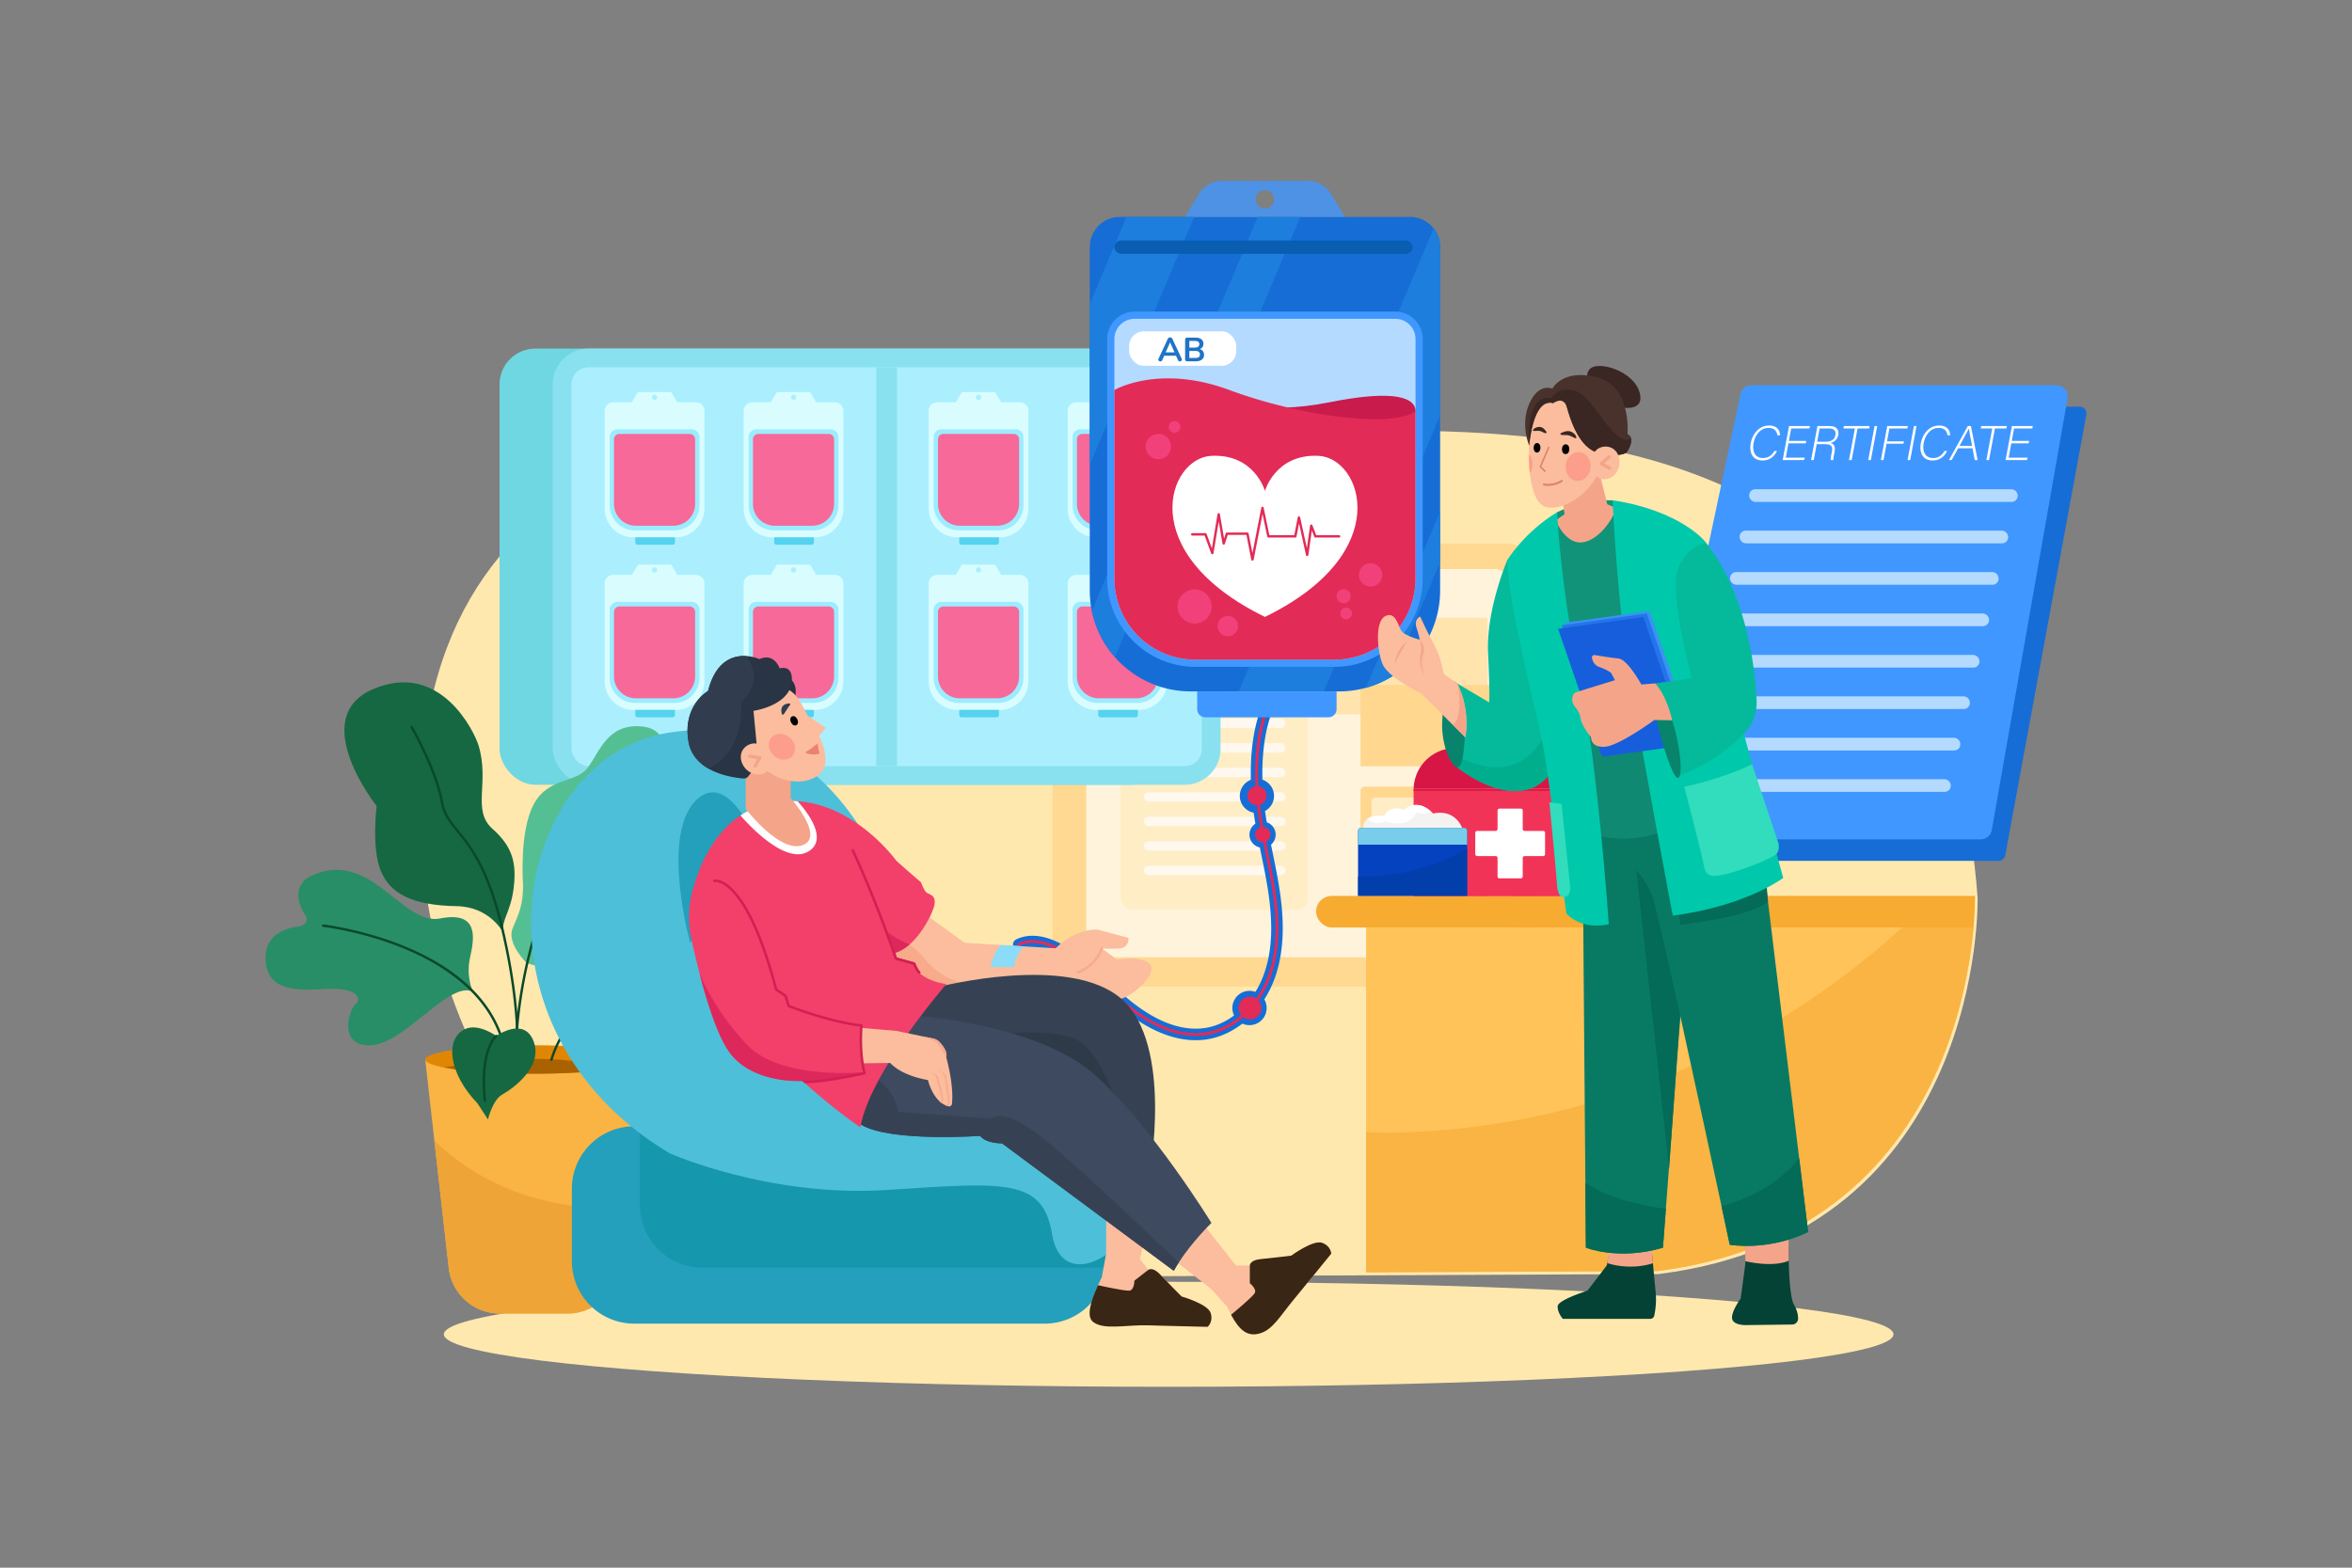 <svg xmlns="http://www.w3.org/2000/svg" viewBox="0 0 4680 3120"><rect x="0" y="0" width="4680" height="3120" fill="#808080" stroke="none"/><defs><clipPath id="a"><path fill="none" d="M1332.55 2538.12S777.82 2187.05 848.4 1491.38s838.25-707.12 1180.91-616.92 1802.51-396 1900.45 909.07c0 0 15.75 664.81-632.55 746.22Z"/></clipPath></defs><g data-name="6"><ellipse cx="2325.44" cy="2655.53" fill="#ffe8ae" rx="1442.24" ry="104.47"/><path fill="#ffe8ae" d="M1328.57 2544s-556.71-352.29-485.88-1050.45 841.24-709.65 1185.13-619.13 1809-397.42 1907.24 912.33c0 0 15.8 667.18-634.81 748.88Z"/><rect width="968.43" height="881.81" x="2094.23" y="1081.81" fill="#ffd892" rx="64.35"/><rect width="848.47" height="772.58" x="2161.38" y="1132.61" fill="#fff3dc" rx="35.45"/><rect width="372.73" height="506.54" x="2229.5" y="1304" fill="#ffedc5" rx="22.94"/><rect width="281.97" height="18.66" x="2276.04" y="1381.57" fill="#fff8ee" rx="9.33"/><rect width="281.97" height="18.66" x="2276.04" y="1430.36" fill="#fff8ee" rx="9.33"/><rect width="281.97" height="18.66" x="2276.04" y="1479.15" fill="#fff8ee" rx="9.33"/><rect width="281.97" height="18.66" x="2276.04" y="1527.94" fill="#fff8ee" rx="9.33"/><rect width="281.97" height="18.66" x="2276.04" y="1576.73" fill="#fff8ee" rx="9.33"/><rect width="281.97" height="18.66" x="2276.04" y="1625.52" fill="#fff8ee" rx="9.33"/><rect width="281.97" height="18.66" x="2276.04" y="1674.32" fill="#fff8ee" rx="9.33"/><rect width="281.97" height="18.66" x="2276.04" y="1723.11" fill="#fff8ee" rx="9.33"/><path fill="#ffe4ae" d="M2636.94 1229.45h322.88v192.3h-322.88z"/><path fill="#ffd78f" d="M2707.26 1363.24h275.53v161.83h-275.53z"/><rect width="253.52" height="253.52" x="2707.26" y="1565.58" fill="#ffd78f" rx="7.86"/><rect width="210.02" height="210.02" x="2729.01" y="1587.34" fill="#ffedc5" rx="7.86"/><rect width="1328.8" height="868.19" x="993.99" y="693.72" fill="#6fd7e2" rx="71.32"/><rect width="1328.8" height="868.19" x="1099.84" y="693.72" fill="#89e1ef" rx="71.32"/><rect width="1254.23" height="793.62" x="1137.12" y="731" fill="#abefff" rx="34.04"/><path fill="#89e1ef" d="M1743.58 731h41.33v793.62h-41.33z"/><path fill="#d9fdff" d="M2265.62 1069.42h-84a57.17 57.17 0 0 1-57.17-57.17V817.77a17.06 17.06 0 0 1 17-17.06h164.27a17.06 17.06 0 0 1 17.05 17.06v194.48a57.17 57.17 0 0 1-57.15 57.17ZM2256.51 780.33h-65.82l-12.4 20.38h90.63Zm-32.9 15.67a5.24 5.24 0 1 1 5.23-5.23 5.24 5.24 0 0 1-5.23 5.23Z"/><path fill="#9cecff" d="M2184.31 1055.53a50.09 50.09 0 0 1-50-50V869.9a15.57 15.57 0 0 1 15.55-15.55h147.55a15.56 15.56 0 0 1 15.55 15.55v135.6a50.09 50.09 0 0 1-50 50Z"/><path fill="#f76998" d="M2304.32 874.42v128.39a43.51 43.51 0 0 1-43.51 43.51h-74.41a43.5 43.5 0 0 1-43.5-43.51V874.42a10.85 10.85 0 0 1 10.85-10.86h139.71a10.86 10.86 0 0 1 10.86 10.86Z"/><path fill="#54d2ef" d="M2259.59 1084.09h-69.78a4.57 4.57 0 0 1-4.57-4.58v-10.09h78.92v10.09a4.58 4.58 0 0 1-4.57 4.58Z"/><path fill="#d9fdff" d="M1989.12 1069.42h-84a57.17 57.17 0 0 1-57.17-57.17V817.77a17.05 17.05 0 0 1 17-17.06h164.26a17.06 17.06 0 0 1 17.06 17.06v194.48a57.17 57.17 0 0 1-57.15 57.17ZM1980 780.33h-65.82l-12.4 20.38h90.63ZM1947.11 796a5.24 5.24 0 1 1 5.23-5.23 5.24 5.24 0 0 1-5.23 5.23Z"/><path fill="#9cecff" d="M1907.81 1055.53a50.09 50.09 0 0 1-50-50V869.9a15.57 15.57 0 0 1 15.55-15.55h147.55a15.56 15.56 0 0 1 15.55 15.55v135.6a50.09 50.09 0 0 1-50 50Z"/><path fill="#f76998" d="M2027.82 874.42v128.39a43.51 43.51 0 0 1-43.51 43.51h-74.41a43.5 43.5 0 0 1-43.5-43.51V874.42a10.85 10.85 0 0 1 10.85-10.86H2017a10.86 10.86 0 0 1 10.82 10.86Z"/><path fill="#54d2ef" d="M1983.09 1084.09h-69.78a4.58 4.58 0 0 1-4.58-4.58v-10.09h78.93v10.09a4.58 4.58 0 0 1-4.57 4.58Z"/><path fill="#d9fdff" d="M2265.62 1412.88h-84a57.18 57.18 0 0 1-57.17-57.17v-194.49a17.06 17.06 0 0 1 17-17h164.27a17.06 17.06 0 0 1 17.05 17v194.49a57.18 57.18 0 0 1-57.15 57.17ZM2256.51 1123.79h-65.82l-12.4 20.38h90.63Zm-32.9 15.66a5.24 5.24 0 1 1 5.23-5.24 5.25 5.25 0 0 1-5.23 5.24Z"/><path fill="#9cecff" d="M2184.31 1399a50.09 50.09 0 0 1-50-50v-135.64a15.58 15.58 0 0 1 15.55-15.56h147.55a15.57 15.57 0 0 1 15.55 15.56V1349a50.09 50.09 0 0 1-50 50Z"/><path fill="#f76998" d="M2304.32 1217.88v128.38a43.51 43.51 0 0 1-43.51 43.51h-74.41a43.5 43.5 0 0 1-43.5-43.51v-128.38a10.86 10.86 0 0 1 10.85-10.87h139.71a10.87 10.87 0 0 1 10.86 10.87Z"/><path fill="#54d2ef" d="M2259.59 1427.55h-69.78a4.57 4.57 0 0 1-4.57-4.58v-10.09h78.92V1423a4.58 4.58 0 0 1-4.57 4.55Z"/><path fill="#d9fdff" d="M1989.12 1412.88h-84a57.18 57.18 0 0 1-57.17-57.17v-194.49a17.05 17.05 0 0 1 17-17h164.26a17.06 17.06 0 0 1 17.06 17v194.49a57.18 57.18 0 0 1-57.15 57.17ZM1980 1123.79h-65.82l-12.4 20.38h90.63Zm-32.9 15.66a5.24 5.24 0 1 1 5.23-5.24 5.25 5.25 0 0 1-5.22 5.24Z"/><path fill="#9cecff" d="M1907.81 1399a50.09 50.09 0 0 1-50-50v-135.64a15.58 15.58 0 0 1 15.55-15.56h147.55a15.57 15.57 0 0 1 15.55 15.56V1349a50.09 50.09 0 0 1-50 50Z"/><path fill="#f76998" d="M2027.82 1217.88v128.38a43.51 43.51 0 0 1-43.51 43.51h-74.41a43.5 43.5 0 0 1-43.5-43.51v-128.38a10.86 10.86 0 0 1 10.85-10.87H2017a10.87 10.87 0 0 1 10.82 10.87Z"/><path fill="#54d2ef" d="M1983.09 1427.55h-69.78a4.58 4.58 0 0 1-4.58-4.58v-10.09h78.93V1423a4.58 4.58 0 0 1-4.57 4.55Z"/><path fill="#d9fdff" d="M1621 1069.42h-84a57.16 57.16 0 0 1-57.17-57.17V817.77a17.05 17.05 0 0 1 17-17.06h164.26a17.05 17.05 0 0 1 17.05 17.06v194.48a57.16 57.16 0 0 1-57.14 57.17ZM1611.86 780.33H1546l-12.41 20.38h90.64ZM1579 796a5.24 5.24 0 1 1 5.23-5.23A5.23 5.23 0 0 1 1579 796Z"/><path fill="#9cecff" d="M1539.65 1055.53a50.09 50.09 0 0 1-50-50V869.9a15.56 15.56 0 0 1 15.55-15.55h147.55a15.57 15.57 0 0 1 15.55 15.55v135.6a50.1 50.1 0 0 1-50 50Z"/><path fill="#f76998" d="M1659.66 874.42v128.39a43.51 43.51 0 0 1-43.5 43.51h-74.42a43.51 43.51 0 0 1-43.5-43.51V874.42a10.86 10.86 0 0 1 10.86-10.86h139.71a10.86 10.86 0 0 1 10.85 10.86Z"/><path fill="#54d2ef" d="M1614.93 1084.09h-69.77a4.58 4.58 0 0 1-4.58-4.58v-10.09h78.93v10.09a4.58 4.58 0 0 1-4.58 4.58Z"/><path fill="#d9fdff" d="M1344.46 1069.42h-84a57.16 57.16 0 0 1-57.17-57.17V817.77a17.05 17.05 0 0 1 17-17.06h164.26a17.05 17.05 0 0 1 17.05 17.06v194.48a57.16 57.16 0 0 1-57.14 57.17ZM1335.35 780.33h-65.81l-12.41 20.38h90.64Zm-32.9 15.67a5.24 5.24 0 1 1 5.23-5.23 5.23 5.23 0 0 1-5.23 5.23Z"/><path fill="#9cecff" d="M1263.15 1055.53a50.09 50.09 0 0 1-50-50V869.9a15.56 15.56 0 0 1 15.55-15.55h147.55a15.57 15.57 0 0 1 15.55 15.55v135.6a50.1 50.1 0 0 1-50 50Z"/><path fill="#f76998" d="M1383.16 874.42v128.39a43.51 43.51 0 0 1-43.51 43.51h-74.41a43.5 43.5 0 0 1-43.5-43.51V874.42a10.86 10.86 0 0 1 10.86-10.86h139.71a10.86 10.86 0 0 1 10.85 10.86Z"/><path fill="#54d2ef" d="M1338.43 1084.09h-69.77a4.58 4.58 0 0 1-4.58-4.58v-10.09H1343v10.09a4.58 4.58 0 0 1-4.57 4.58Z"/><path fill="#d9fdff" d="M1621 1412.88h-84a57.17 57.17 0 0 1-57.17-57.17v-194.49a17.05 17.05 0 0 1 17-17h164.26a17.05 17.05 0 0 1 17.05 17v194.49a57.17 57.17 0 0 1-57.14 57.17ZM1611.86 1123.79H1546l-12.41 20.38h90.64Zm-32.86 15.66a5.24 5.24 0 1 1 5.23-5.24 5.24 5.24 0 0 1-5.23 5.24Z"/><path fill="#9cecff" d="M1539.65 1399a50.09 50.09 0 0 1-50-50v-135.64a15.57 15.57 0 0 1 15.55-15.56h147.55a15.58 15.58 0 0 1 15.55 15.56V1349a50.1 50.1 0 0 1-50 50Z"/><path fill="#f76998" d="M1659.66 1217.88v128.38a43.51 43.51 0 0 1-43.5 43.51h-74.42a43.51 43.51 0 0 1-43.5-43.51v-128.38a10.87 10.87 0 0 1 10.86-10.88h139.71a10.86 10.86 0 0 1 10.85 10.88Z"/><path fill="#54d2ef" d="M1614.93 1427.55h-69.77a4.58 4.58 0 0 1-4.58-4.58v-10.09h78.93V1423a4.58 4.58 0 0 1-4.58 4.55Z"/><path fill="#d9fdff" d="M1344.46 1412.88h-84a57.17 57.17 0 0 1-57.17-57.17v-194.49a17.05 17.05 0 0 1 17-17h164.26a17.05 17.05 0 0 1 17.05 17v194.49a57.17 57.17 0 0 1-57.14 57.17ZM1335.35 1123.79h-65.81l-12.41 20.38h90.64Zm-32.9 15.66a5.24 5.24 0 1 1 5.23-5.24 5.24 5.24 0 0 1-5.23 5.24Z"/><path fill="#9cecff" d="M1263.15 1399a50.09 50.09 0 0 1-50-50v-135.64a15.57 15.57 0 0 1 15.55-15.56h147.55a15.58 15.58 0 0 1 15.55 15.56V1349a50.1 50.1 0 0 1-50 50Z"/><path fill="#f76998" d="M1383.16 1217.88v128.38a43.51 43.51 0 0 1-43.51 43.51h-74.41a43.5 43.5 0 0 1-43.5-43.51v-128.38a10.87 10.87 0 0 1 10.86-10.88h139.71a10.86 10.86 0 0 1 10.85 10.88Z"/><path fill="#54d2ef" d="M1338.43 1427.55h-69.77a4.58 4.58 0 0 1-4.58-4.58v-10.09H1343V1423a4.58 4.58 0 0 1-4.57 4.55Z"/><path fill="#166dd6" d="M2537.1 1945.09a211.68 211.68 0 0 1-21.36 43.82 34.13 34.13 0 0 1-43.62 48.27c-21.25 16.49-45.49 27.53-70.78 31.4a145.29 145.29 0 0 1-22.17 1.66c-54 0-103.44-28.85-137-54.86-19.38-15-37.62-31.77-55.23-48-21.74-20-44.23-40.64-68.52-57.58-19.38-13.54-56.41-34.07-86.32-19.65a11.47 11.47 0 0 1-9.95-20.68c30-14.42 68.8-6.79 109.38 21.51 25.58 17.84 48.64 39 70.95 59.51 17.27 15.89 35.1 32.29 53.74 46.72 34.56 26.78 87.22 57 141.68 48.67 20.44-3.1 40.12-11.82 57.64-24.93a34.14 34.14 0 0 1 42.5-46.89 190.11 190.11 0 0 0 17.41-36.59c16.23-46.09 18.3-101 6.48-172.7-3.5-21.42-7.94-43.16-12.24-64.21-1-4.65-1.93-9.32-2.87-14a26 26 0 0 1-8.89-47.15 775.82 775.82 0 0 1-3.42-22A34.13 34.13 0 0 1 2489 1552c-1.15-44.45 2.81-98 21.13-144.65a11.46 11.46 0 0 1 21.34 8.37c-14.08 35.91-20.79 83.34-19.5 136a34.16 34.16 0 0 1 5.19 62.35c1 7.48 2.24 15 3.5 22.48a26 26 0 0 1 8.4 44.51c1 5 2 10 3.07 15 4.33 21.25 8.83 43.22 12.42 65.1 7.87 47.54 15.61 118.43-7.45 183.93Z"/><path fill="#e22b57" d="M2379.18 2061.64c-52.28 0-100.5-28.86-131.74-53.07-19.12-14.82-37.19-31.43-54.68-47.49-22-20.19-44.66-41-69.42-58.32-17.08-11.91-42.86-26.12-68.69-26.12a60 60 0 0 0-26.27 5.78 2.89 2.89 0 0 1-1.24.29 2.87 2.87 0 0 1-1.25-5.46 65.31 65.31 0 0 1 28.63-6.28c21.76 0 46.69 9.37 72.1 27.09 25.07 17.49 47.91 38.47 70 58.77 17.41 16 35.4 32.53 54.33 47.2 30.54 23.67 77.57 51.88 128.22 51.88a132.6 132.6 0 0 0 20-1.51c54.1-8.25 102.92-53 124.4-114.05 16.71-47.52 18.89-103.75 6.85-176.94-3.55-21.59-8-43.44-12.32-64.56-7.55-37-15.34-75.11-18.58-113.33-4.05-47.88-4.11-117.11 18.64-175a2.84 2.84 0 0 1 3.7-1.62 2.8 2.8 0 0 1 1.59 1.53 2.86 2.86 0 0 1 .05 2.19c-17.44 44.39-23.92 105.63-18.26 172.45 3.2 37.9 11 75.9 18.47 112.65 4.33 21.17 8.8 43 12.38 64.79 7.67 46.69 15.28 116.12-7.11 179.78-22.17 63-72.78 109.26-128.94 117.82a139 139 0 0 1-20.86 1.53Z"/><path fill="#166dd6" d="M2865.56 491.56v683.51A200.69 200.69 0 0 1 2664.64 1376h-295.31a200.68 200.68 0 0 1-200.91-200.91V491.56a59.93 59.93 0 0 1 59.93-59.92h577.28a59.9 59.9 0 0 1 59.93 59.92Z"/><path fill="#4097ff" d="M2601.8 360h-169.62a54.88 54.88 0 0 0-46.87 26.33l-27.59 45.31h318.54l-27.59-45.31A54.88 54.88 0 0 0 2601.8 360Zm-83 54.93a18.38 18.38 0 1 1 16.42-16.41 18.38 18.38 0 0 1-16.37 16.41Z" opacity=".79"/><path fill="#1d7edd" d="m2376.19 431.64-207.77 493.73V605.08l72.99-173.44h134.78zM2587.29 431.64l-368.72 876.21a200.12 200.12 0 0 1-46-91.9l330.06-784.31ZM2865.56 491.56v334.7L2634.24 1376h-169.42l387.82-921.6a59.7 59.7 0 0 1 12.92 37.16ZM2865.56 1018v100.72l-95.76 227.56a199.13 199.13 0 0 1-51.87 22.55Z"/><path fill="#4097ff" d="M2378.88 1327.15c-96.94 0-175.8-78.87-175.8-175.83V674.78a54.72 54.72 0 0 1 54.64-54.67h518.56a54.72 54.72 0 0 1 54.64 54.67v476.54c0 97-78.88 175.83-175.83 175.83Z"/><path fill="#d4edff" d="M2816.58 674.78v476.54a161.5 161.5 0 0 1-161.49 161.5h-276.21a161.48 161.48 0 0 1-161.46-161.5V674.78a40.31 40.31 0 0 1 40.3-40.33h518.56a40.33 40.33 0 0 1 40.3 40.33Z" opacity=".79"/><path fill="#c91b4c" d="M2428.64 796s83.11 31.44 216.08 4.72 171.86-8.34 171.86 17.64-171.86 37.57-171.86 37.57Z"/><path fill="#e22b57" d="M2816.58 818.35v333a161.5 161.5 0 0 1-161.49 161.5h-276.21a161.48 161.48 0 0 1-161.46-161.5V776.22s88.38-52.17 228.78 0 323.95 76.22 370.38 42.13Z"/><path fill="#fff" d="M2517 1227.8c-261.22-127.64-192.95-316.14-106.85-320.58S2517 977 2517 977s20.78-74.21 106.88-69.76 154.33 192.92-106.88 320.56Z"/><path fill="#e22b57" d="M2492.1 1115.75a2.39 2.39 0 0 1-2.35-1.93l-9.6-49.3H2443l-5.81 17.83a2.39 2.39 0 0 1-4.63-.34l-7.57-44-10.39 63.06a2.39 2.39 0 0 1-4.61.43l-13-35.63h-24.64a2.39 2.39 0 1 1 0-4.78h26.32a2.37 2.37 0 0 1 2.24 1.57l10.49 28.65 11.22-68.08a2.39 2.39 0 0 1 2.35-2 2.38 2.38 0 0 1 2.35 2l8.35 48.49 3.36-10.29a2.37 2.37 0 0 1 2.27-1.65h40.83a2.38 2.38 0 0 1 2.34 1.93l7.64 39.18 17.61-90.47a2.4 2.4 0 0 1 2.33-1.94 2.4 2.4 0 0 1 2.34 1.91l11.4 54.67h49.61l6.88-35.59a2.39 2.39 0 0 1 2.32-1.93 2.36 2.36 0 0 1 2.37 1.88l13.48 61.4 6.31-44.89a2.39 2.39 0 0 1 4.6-.53l7.64 19.6h45.54a2.39 2.39 0 1 1 0 4.78h-47.18a2.41 2.41 0 0 1-2.24-1.53l-4.85-12.59-6.88 48.94a2.39 2.39 0 0 1-4.7.18l-13.85-63.09-5.06 26.15a2.39 2.39 0 0 1-2.35 1.94h-53.53a2.39 2.39 0 0 1-2.34-1.9l-9.37-45-17.69 90.88a2.4 2.4 0 0 1-2.4 1.99Z"/><path fill="#4097ff" d="M2643.45 1427.53h-245.22a16.08 16.08 0 0 1-16.08-16.08V1376h277.38v35.47a16.08 16.08 0 0 1-16.08 16.06Z"/><circle cx="2377.1" cy="1207.01" r="33.98" fill="#f2407b"/><circle cx="2443.05" cy="1246.04" r="20.36" fill="#f2407b"/><circle cx="2673.57" cy="1186.65" r="14.04" fill="#f2407b"/><circle cx="2727.23" cy="1144.19" r="23.34" fill="#f2407b"/><circle cx="2304.83" cy="888.7" r="25.33" fill="#f2407b"/><circle cx="2678.55" cy="1220.88" r="11.67" fill="#f2407b"/><circle cx="2337.11" cy="849.67" r="11.67" fill="#f2407b"/><rect width="213.08" height="68.59" x="2246.78" y="659.42" fill="#fff" rx="28.96"/><path fill="#2073c6" d="M2351.65 715.64a3.37 3.37 0 0 1-1.24 2.62 4.26 4.26 0 0 1-2.85 1.07 3.7 3.7 0 0 1-3.48-2.35l-4-9h-23.57l-4 9a3.82 3.82 0 0 1-1.47 1.78 3.94 3.94 0 0 1-2.08.57 4.26 4.26 0 0 1-2.81-1.07 3.32 3.32 0 0 1-1.28-2.62 4.1 4.1 0 0 1 .41-1.74l18.48-39.71a4.31 4.31 0 0 1 1.84-2 5.28 5.28 0 0 1 5.29 0 4.26 4.26 0 0 1 1.84 2l18.56 39.71a4.24 4.24 0 0 1 .36 1.74Zm-32.22-14.33h17.68l-8.84-19.89ZM2393.54 698.83a12 12 0 0 1 2.24 7.37 11.35 11.35 0 0 1-4.32 9.44q-4.32 3.42-11.89 3.42h-17.27a4.2 4.2 0 0 1-3.05-1.07 4 4 0 0 1-1.11-3v-39a4 4 0 0 1 1.11-3 4.16 4.16 0 0 1 3.05-1.08h16.6q7.36 0 11.56 3.25a11.84 11.84 0 0 1 2.21 15.57 11.34 11.34 0 0 1-5.46 4 11.45 11.45 0 0 1 6.33 4.1Zm-27-7.1h10.92q8.89 0 8.9-6.63a5.69 5.69 0 0 0-2.21-5q-2.21-1.6-6.69-1.61h-10.92Zm18.89 19q2.15-1.68 2.14-5.23a6.38 6.38 0 0 0-2.18-5.29q-2.17-1.74-6.79-1.74h-12.06v13.93h12.06q4.72-.04 6.87-1.71Z"/><circle cx="2501.25" cy="1583.74" r="19.07" fill="#e22b57"/><circle cx="2512.56" cy="1661.01" r="15.27" fill="#e22b57"/><circle cx="2487.12" cy="2006.13" r="22.72" fill="#e22b57"/><rect width="593.63" height="26.52" x="2217.42" y="478.65" fill="#095eb2" rx="13.26"/><path fill="#f9b443" d="m1277.89 2108.6-33.42 296.17-13.37 118.47a102.41 102.41 0 0 1-101.76 91H994.66a102.44 102.44 0 0 1-101.79-91l-28.59-253.38-18.2-161.26Z"/><path fill="#e08605" d="M1277.9 2108.61c0 7.18-20.41 13.74-54.05 18.73-39.56 5.87-97.41 9.57-161.86 9.57-74.62 0-140.4-5-179.18-12.51-23.2-4.5-36.73-10-36.73-15.79 0-15.63 96.67-28.3 215.91-28.3s215.91 12.69 215.91 28.3Z"/><path fill="#aa6100" d="M1223.85 2127.34c-39.56 5.87-97.41 9.57-161.86 9.57-74.62 0-140.4-5-179.18-12.51 28.61-4.71 111.09-17 190.07-17 60.48-.04 116.86 11.31 150.97 19.94Z"/><path fill="#156842" d="M1001.21 1855.83s-26.2-51.24-92.59-52.41c-87.16-1.52-132.48-24.45-151.09-70.56s-8.09-128.64-8.09-128.64-140-176.37-6.47-233 200.95 85.47 209 111.65c23 74.62-14 129.45 28 166.66s47.73 71.2 42.07 118.12-24.73 63.91-20.83 88.18Z"/><path fill="#09492a" d="M1023.93 2149.15a2.38 2.38 0 0 1-2.32-3c.06-.22 5.69-23.05 5.69-70 0-43.32-4.92-116.63-28.43-219.83-28.52-125.24-64-168.88-90-200.75-15.29-18.79-27.37-33.63-31.81-58.57-11.39-64.11-59.56-148-60-148.8a2.39 2.39 0 0 1 4.14-2.39c.49.85 49.07 85.41 60.61 150.35 4.22 23.72 15.37 37.43 30.81 56.39 26.24 32.24 62.16 76.38 90.94 202.71 23.64 103.81 28.57 177.59 28.55 221.2 0 47.42-5.61 69.91-5.85 70.85a2.38 2.38 0 0 1-2.33 1.84Z"/><path fill="#55bf94" d="M1047.71 1916.41s-40.27-39.11-27.61-69 20.71-46 20.71-86.29c0 0-8.27-105.68 21.17-160.41s83.52-40.93 107.68-73.14 39.34-88.57 108.24-81.71 42.48 93.75 52.83 141.22 23 167.12-78.23 224.64-97.17 141.44-204.79 104.69Z"/><path fill="#09492a" d="M1027 2082.7a2.39 2.39 0 0 1-2.39-2.39c0-.77.31-78.15 26.68-183.34a916.72 916.72 0 0 1 63.35-175.86c33.2-68.66 74.73-130.84 123.43-184.81a2.39 2.39 0 0 1 3.55 3.21C1132 1660.93 1080.18 1801.47 1056 1898c-26.25 104.65-26.57 181.55-26.57 182.32a2.39 2.39 0 0 1-2.43 2.38Z"/><path fill="#288e67" d="M941 1973.71s-14.34-29.48-5.58-68.52 17.53-92.42-59.76-77.28S737 1684.49 615.1 1745c0 0-43.82 22.31-6.38 78.08 0 0 8.77 17.53-15.13 20.72s-71.71 15.94-64.54 73.3 66.93 54.18 121.9 51 70.92 17.53 56.57 30.28-35 84.9 31.08 81.89 156.17-129.66 202.4-106.56Z"/><path fill="#09492a" d="M999.14 2071.72a2.39 2.39 0 0 1-2.28-1.69c-30.59-99.11-125.15-155.11-199.09-184.63-80.34-32.08-154.31-40.69-155-40.78a2.39 2.39 0 1 1 .53-4.75c.75.08 75.36 8.78 156.29 41.09 47.6 19 88.07 42.34 120.28 69.37 40.38 33.88 67.84 73.68 81.61 118.29a2.39 2.39 0 0 1-1.58 3 2.45 2.45 0 0 1-.76.1Z"/><path fill="#156842" d="M987.64 2061.78s-36.45-26.63-63.12-13.29c-39.87 19.93-31.35 88.42 25.47 147.29l21 32.11s8.86-38.76 28.8-49.83 81.12-54.27 62.15-105.21-74.3-11.07-74.3-11.07Z"/><path fill="#09492a" d="M964.77 2193a2.39 2.39 0 0 1-2.37-2.15c-10.25-104.64 22.43-130 23.83-131a2.39 2.39 0 0 1 2.84 3.84c-.12.09-8 6.26-14.67 24.75-6.17 17.22-12.44 48.87-7.24 101.94A2.39 2.39 0 0 1 965 2193Z"/><path fill="#156842" d="M1155.37 2013.34s14.34-29.48 5.58-68.53-17.53-92.42 59.75-77.28 138.64-143.42 260.55-82.87c0 0 43.82 22.31 6.37 78.09 0 0-8.76 17.52 15.14 20.71s71.71 15.94 64.54 73.31-66.93 54.18-121.91 51-70.91 17.53-56.57 30.28 35.06 84.9-31.07 81.89-156.17-129.71-202.38-106.6Z"/><path fill="#09492a" d="M1097.21 2111.34a2.15 2.15 0 0 1-.71-.11 2.39 2.39 0 0 1-1.58-3c13.77-44.61 41.22-84.4 81.61-118.29 32.21-27 72.68-50.36 120.28-69.37 80.93-32.31 155.54-41 156.28-41.09a2.39 2.39 0 1 1 .54 4.75c-.74.09-74.8 8.73-155.15 40.82-73.9 29.53-168.41 85.51-199 184.59a2.39 2.39 0 0 1-2.27 1.7Z"/><path fill="#efa437" d="m1244.47 2404.77-13.37 118.47a102.41 102.41 0 0 1-101.76 91H994.66a102.44 102.44 0 0 1-101.79-91l-28.59-253.38c64.18 62.76 184.29 141.27 380.19 134.91Z"/><path fill="#249fbc" d="M2202.79 2365.66v144.49a124.06 124.06 0 0 1-124.13 124.12h-816.6a124.12 124.12 0 0 1-124.12-124.12v-144.49a124.12 124.12 0 0 1 124.12-124.12h816.6a124.12 124.12 0 0 1 124.13 124.12Z"/><path fill="#1597ad" d="M2202.79 2365.66v144.49a123.92 123.92 0 0 1-.63 12.55h-804.62a124.12 124.12 0 0 1-124.12-124.12v-144.49a123.92 123.92 0 0 1 .63-12.55h804.61a124.12 124.12 0 0 1 124.13 124.12Z"/><path fill="#4dbfd9" d="M1764.6 1750.94s-118.75-341.83-432.37-293.08-417.14 587.68 0 837.36c0 0 197.91 88.3 432.37 73.08s310.58-24.36 328.85 88.3 145.2 50.16 179.64-60.9-23.31-334.93-23.31-334.93l-494.71-57.85Z"/><path fill="#249fbc" d="M1373.3 1876.38s-58.3-209.82 9.7-281.54 129.63 95 129.63 95Z"/><path fill="#fbbd9d" d="m1831.36 1812.54 88.29 63.84 181.12 10.89s33.46-37.33 82.68-37.37l62 16.7s2 18.7-16.74 20.67a191.65 191.65 0 0 1-36.42 0l30.52 22.64s48.23-8.35 65 8.62-29.86 62.08-56.76 69.06-339.93-7.79-339.93-7.79l-130.94-73.8 15.75-50.2Z"/><path fill="#f7ab8b" d="M1792.39 1869.32s30.19 16 46 36.89 54.63 56.12 113 53.71-181.39 46.21-181.39 46.21l-36.88-81.46Z"/><path fill="#364254" d="M1867.43 1964.18s259-67.1 363.6 23.41 56.18 351.11 56.18 351.11L1755.07 2129Z"/><path fill="#fbbd9d" d="M2648.79 2495.11s-46.1 56.87-74.53 91.21-42.17 60.8-68.67 67.67c-23.08 6-38.7-5.19-56-37.39-2.57-4.73-5.13-9.91-7.78-15.58l-31.37-35.3-66-51.63s7.12-72 43.42-85.68l71.58 90.23H2487s0-10.79 21.6-12.76 60.81-6.87 60.81-6.87 44.13-32.37 61.77-25.5 17.61 21.6 17.61 21.6Z"/><path fill="#fbbd9d" d="M2402.83 2640.59s-73.2-1.53-117.76-2.93-73.89 4-95.56-12.74c-18.88-14.55-19.64-33.74-4.8-67.12 2.17-4.93 4.69-10.14 7.54-15.71l8.64-46.43.31-83.78s61.19-38.5 94.3-18.25l-27.37 111.87 16.85 21.7s8.53-6.63 23.33 9.23 42.71 43.81 42.71 43.81 52.64 15 58 33.15-6.19 27.2-6.19 27.2Z"/><path fill="#3a2614" d="M2402.83 2640.59s-73.2-1.53-117.76-2.93-89.81 10.34-110.67-7.38c-12.73-10.81-4.53-39.1 10.31-72.48 1.62.36 53.26 12 62.73 10.81 9.63-1.2 9.79-19.87 9.79-19.87l27.77-21.54s8.53-6.63 23.33 9.23 42.71 43.81 42.71 43.81 52.64 15 58 33.15-6.21 27.2-6.21 27.2Z"/><path fill="#2f3a49" d="M1947.1 2061.64s163-23.7 207.46 15 69 124.69 69 124.69Z"/><path fill="#3e4a60" d="M2410.48 2433.89s-38.07 36.85-65.18 79c-3.45 5.35-6.73 10.79-9.72 16.25l-341.75-253.64s-31.21.78-43.7-14.83c0 0-177.89 12.49-235.63-21.84-24.36-14.48-8.73-55.35 17.49-97.76 35.93-58.13 91.74-119.15 91.74-119.15s240.33 15.61 354.24 117 232.51 294.97 232.51 294.97Z"/><path fill="#3a2614" d="M2648.79 2495.11s-46.1 56.87-74.53 91.21-42.17 60.8-68.67 67.67c-23.08 6-38.7-5.19-56-37.39 1.28-1 42.14-34.7 47-42.91s-9.69-19.91-9.69-19.91v-35.14s0-10.79 21.6-12.76 60.81-6.87 60.81-6.87 44.13-32.37 61.77-25.5 17.71 21.6 17.71 21.6Z"/><path fill="#364254" d="M2345.3 2512.84c-3.45 5.35-6.73 10.79-9.72 16.25l-341.75-253.59s-31.21.78-43.7-14.83c0 0-177.89 12.49-235.63-21.84-24.36-14.48-8.73-55.35 17.49-97.76 12 4.93 45.21 22.72 55.55 71.49 0 0 162.57 12.71 179.83 12.71s20.3-17.67 79.34 18.65c51.89 31.93 251.12 223.08 298.59 268.92Z"/><path fill="#f2406a" d="M1883.11 1958.54s-36.58 42.07-76.1 97.89c-13.11 18.49-26.52 38.5-39 59-26.88 44-49.62 90.25-56.09 128.51a1276.24 1276.24 0 0 1-110.36-88.07l-2.61-2.34c-.44-.38-.87-.77-1.3-1.16l-1.3-1.17-1.56.07c-12.93.57-103.07 2.17-145.41-60-22.56-33.14-42.9-98-57.69-155.12v-.06c-6.43-24.83-11.81-48.21-15.88-66.88a206.26 206.26 0 0 1 2.92-99.6c13.06-46.68 40.14-110.41 94.72-146.76a166.18 166.18 0 0 1 58.72-24.52 199.1 199.1 0 0 1 54.68-3.79c117.46 8.17 196.44 118.29 196.44 118.29s5.37 4.85 13.67 12.2l2 1.77c9.1 8 21.15 18.56 33.4 28.89 4.15 9.64 7.46 19.34 13.69 22.18 9.72 4.41 15.91 7.94 13.26 23-2 11.56-20.69 53.81-49.49 78.86-8.64 7.52-18.18 13.48-28.47 16.61l.24.87v.06c1 2.84 2 5.7 3 8.58l35.07 9.66a2.49 2.49 0 0 1 1.7 1.61s.4 1.19 1.13 3l4.62 8.87a30.72 30.72 0 0 0 3.9 4.91 2.35 2.35 0 0 1 .6 1l-1-.1-.46-.06c-1.58-.19-2.46-.33-2.58-.34a35.07 35.07 0 0 0 3.27 3.14c6.35 5.46 22.64 16.76 52.27 21Z"/><path fill="#fff" d="M1607.25 1695.28c-50.16 27.8-133.87-72.46-133.87-72.46a166.34 166.34 0 0 1 58.72-24.52 198.76 198.76 0 0 1 54.68-3.79s70.62 72.97 20.47 100.77Z"/><path fill="#fbbd9d" d="M1894.14 2197a5.65 5.65 0 0 1-7 4.76c-.53-.13-1.08-.29-1.66-.47a38.16 38.16 0 0 1-6.45-2.7 45.58 45.58 0 0 1-5.72-3.64 49 49 0 0 1-4.47-3.79h-.06c-.16-.17-.34-.33-.51-.5v-.05c-7.88-7.71-16.07-20.39-22-41.17 0 0-49.72-7-75-34l-54 .75s-6.71-26.69-3.61-70.53l70.66 6.11 54.07 11.28 18.63 3.89a23.52 23.52 0 0 1 12.26 6.81c6.66 7 16.54 19.7 13.59 30.35-.04-.1 15.75 55.23 11.27 92.9Z"/><path fill="#f7ab8b" d="M1882.83 2104s-15-25.57-18.77-28.42-25-12.33-25.71-12.63l18.63 3.89a23.52 23.52 0 0 1 12.26 6.81c6.66 7.07 16.54 19.73 13.59 30.35ZM1868.19 2190.55a3.19 3.19 0 0 0 5.2 0c2.82-3.09-11.42-48.47-11.42-48.47l-11.2-10.26 14.76 9.5s12.77 39.88 11.44 49.56-8.78-.33-8.78-.33Z"/><path fill="#f7ab8b" d="M1888.56 2196.77c-.77 2.75-1.89 4.06-3.1 4.53a38.16 38.16 0 0 1-6.45-2.7c.36.09 7.08 2.08 7.27-4 .19-6.22-7.28-54.26-7.28-54.26l-14.56-17.66 17.47 17.28s9.31 47.31 6.65 56.81Z"/><path fill="#dd285c" d="M1717.2 2134c-54 18.61-118.23 19.31-118.23 19.31l-.06.22c-.87-.77-1.73-1.55-2.6-2.34 0 0-.53 0-1.55.08-12.93.57-103.09 2.17-145.41-60-22.58-33.14-42.91-98-57.7-155.12.88 2.28 29.67 76.06 96.17 144.41C1555.37 2150 1717.2 2134 1717.2 2134Z"/><path fill="#d12053" d="M1722.35 2137.22a2.49 2.49 0 0 1-1.62 1.11c-3.28.66-77.12 17.53-118.06 17.53h-1.15q-2.6-2.31-5.21-4.68s-.53 0-1.55.08a2.41 2.41 0 0 1 1.58-.48c34.62 1.63 106.43-14 120.86-16.79-9-37-6.62-80.26-5.84-90.82-65.94-8.17-142.2-38.46-143-38.78a2.46 2.46 0 0 1-1.45-1.57l-6-19.38-17.93-12a2.5 2.5 0 0 1-1-1.43c-30.91-117.29-62.09-169.43-82.8-192.52-22.13-24.66-37.07-22-37.22-22a2.48 2.48 0 0 1-2.92-1.91 2.45 2.45 0 0 1 1.86-2.93c2.63-.59 65.11-11.85 125.63 217.17l17.89 11.92a2.43 2.43 0 0 1 1 1.34l5.87 19.09c9.7 3.77 81.46 31.15 143 38.31a2.46 2.46 0 0 1 2.18 2.69c0 .52-4.77 52.14 6.16 94.06a2.5 2.5 0 0 1-.28 1.99Z"/><path fill="#dd285c" d="m1831.51 1934.8-1-.1-.46-.06-10.44-16.31-35.71-11.11-17.16-51.4c0-.13-.09-.24-.13-.36s16.3 13.06 43.13 24.22c-8.64 7.52-18.18 13.48-28.47 16.61l.24.87v.06c1 2.84 2 5.7 3 8.58l35.07 9.66a2.49 2.49 0 0 1 1.7 1.61s.4 1.19 1.13 3l4.62 8.87a30.72 30.72 0 0 0 3.9 4.91 2.35 2.35 0 0 1 .58.95Z"/><path fill="#d12053" d="M1831.63 1935.58a2.49 2.49 0 0 1-.72 1.73l-.16.13a2.4 2.4 0 0 1-1.6.59 2.43 2.43 0 0 1-1.75-.72c-5.6-5.6-9.18-14.19-10.39-17.41l-35.1-9.67a2.45 2.45 0 0 1-1.69-1.59c-42.32-124-85.18-214.29-85.6-215.18a2.48 2.48 0 0 1 4.48-2.14c.36.78 31.87 67.19 67.52 164.14 0 .12.09.23.13.36 4.87 13.24 9.81 27.06 14.77 41.34v.06c1 2.84 2 5.7 3 8.58l35.07 9.66a2.49 2.49 0 0 1 1.7 1.61s.4 1.19 1.13 3a56.37 56.37 0 0 0 4.62 8.87 30.72 30.72 0 0 0 3.9 4.91 2.35 2.35 0 0 1 .6 1 2.31 2.31 0 0 1 .09.73Z"/><path fill="#f4a589" d="M1483.71 1526.92v82.86s68.12 88.9 113.32 72.32-23.73-93.79-23.73-93.79V1542s-52.25-70.83-89.59-15.08Z"/><path fill="#27303f" d="M1568.08 1349.11s18.45 5.39 14.84 34.74-31.08-5.19-31.08-5.19Z"/><path fill="#fbbd9d" d="M1569.21 1372.51a66 66 0 0 1 22.43 23.09c9.24 15.83 15.83 29 15.83 29l35.63 23.75-13.2 16.5s25.73 48.16 4 72.56-79.16 29-124.68-18.47-40.25-119.4-40.25-119.4Z"/><path fill="#293444" d="m1499.28 1414.73 9.9 104.23-20.5 26.42a10.44 10.44 0 0 1-9 4c-12.6-.93-43.94-4.7-70.09-19.77-18.9-10.9-35.1-27.68-39.6-53.55-12.54-71.91 38.92-100.94 38.92-100.94 15.66-61.79 51.63-71.11 76.44-69.38a81 81 0 0 1 25.81 6c29.69-13.19 40.24 18.47 40.24 18.47 24.28-6.15 24.18 18.41 24.18 18.41 3.29 54.83-76.3 66.11-76.3 66.11Z"/><ellipse cx="1580.27" cy="1434.38" rx="6.93" ry="9.71" transform="rotate(-26.11 1580.595 1434.57)"/><path fill="#313d4f" d="M1571.93 1403.18a2 2 0 0 0-1.6-3.27c-6.73.47-16.76 3.35-15.45 16.43 1.65 16.48 9.32-4.55 17.05-13.16Z"/><path fill="#ea8271" d="M1627.24 1479.85c0-1.09-11.59 9.73-23 16a1.75 1.75 0 0 0 .29 3.2 46.61 46.61 0 0 0 26.37 1s-3.66-12.16-3.66-20.2Z"/><path fill="#fbbd9d" d="M1504.67 1479.79c-12.08-1.74-24.86 5.9-29.05 17.35-4.4 12 .63 26.12 10 34.82 6.15 5.69 14.24 9.5 22.62 9.64s16.94-3.7 21.67-10.62c11.76-17.16-6.18-48.45-25.24-51.19Z"/><path fill="#f4a589" d="M1502.53 1528a3.25 3.25 0 0 0 2.85-1.66l9.42-16.57a3.28 3.28 0 0 0 .09-3.06 3.24 3.24 0 0 0-2.46-1.8l-20.25-3a3.28 3.28 0 1 0-1 6.48l15.52 2.29-7.06 12.42a3.28 3.28 0 0 0 2.85 4.89Z"/><path fill="#313d4f" d="M1474 1398.18s12.1 94.65-64.43 131.45c-18.9-10.9-35.1-27.68-39.6-53.55-12.54-71.91 38.92-100.94 38.92-100.94 15.66-61.79 51.63-71.11 76.44-69.38 11.79 16.58 30.3 54.64-11.33 92.42Z"/><ellipse cx="1555.92" cy="1486.39" fill="#fc9e8b" rx="24" ry="27.75" transform="rotate(-47.59 1555.726 1486.32)"/><path fill="#f7ab8b" d="M2144.53 1937.65a2.39 2.39 0 0 1-.83-4.63c36.92-13.63 46.22-46.06 46.31-46.39a2.39 2.39 0 0 1 4.61 1.27c-.4 1.43-10.07 35.14-49.27 49.6a2.16 2.16 0 0 1-.82.15Z"/><path fill="#8adcf9" d="m1991.69 1880.71 45.48 2.73s-17 18.15-19.45 41.23h-46.58s5.66-28.98 20.55-43.96Z"/><g clip-path="url(#a)"><rect width="1537.63" height="62.86" x="2618.58" y="1783.02" fill="#f7ab31" rx="31.43"/><path fill="#ffc35a" d="M2718.18 1845.88h1368.27v806.58H2718.18z"/><path fill="#f9b443" d="M4086.45 1845.88v806.58H2718.18v-399.13c162.39 5.82 634.48-15.59 1066.84-407.45Z"/><path fill="#d81645" d="M3235.56 1570.13h-422.74a83.24 83.24 0 0 1 83.22-81.41h256.3a83.24 83.24 0 0 1 83.22 81.41Z"/><path fill="#f23358" d="M3235.58 1572v211.65H2812.8V1570.17h422.74c.04.57.04 1.18.04 1.83Z"/><path fill="#d81645" d="M3235.58 1572v1.8H2812.8v-3.63h422.74c.04.57.04 1.18.04 1.83Z"/><path fill="#f23358" d="M3120.05 1488.72h-24.52c0-44.4-35.31-53.69-35.31-53.69h-80.42s-35.29 9.29-35.29 53.69H2920s5.38-54.9 53.24-66.25h93.6c47.83 11.35 53.21 66.25 53.21 66.25Z"/><path fill="#fff" d="M3074.36 1657.5v42.37a3.84 3.84 0 0 1-3.84 3.85h-36.74a3.85 3.85 0 0 0-3.85 3.85v36.7a3.84 3.84 0 0 1-3.84 3.84h-42.39a3.84 3.84 0 0 1-3.85-3.84v-36.7a3.85 3.85 0 0 0-3.85-3.85h-36.72a3.84 3.84 0 0 1-3.84-3.85v-42.37a3.84 3.84 0 0 1 3.84-3.84H2976a3.85 3.85 0 0 0 3.85-3.85v-36.72a3.85 3.85 0 0 1 3.85-3.85h42.39a3.84 3.84 0 0 1 3.84 3.85v36.72a3.85 3.85 0 0 0 3.85 3.85h36.74a3.84 3.84 0 0 1 3.84 3.84Z"/><path fill="#f4f3f2" d="M2909.35 1647.62h-197.18a22.46 22.46 0 0 1 8.39-17.75c6-4.75 16.25-8 33.77-5.81 0 0 9.3-22.94 39.69-12.4 0 0 23.19-23.75 53.36 3.29q2.13 1.9 4.3 4.15s40.32-11.77 57.67 28.52Z"/><path fill="#0542bf" d="M2919.26 1653.49v129.24h-217v-129.24a5.87 5.87 0 0 1 5.87-5.87h205.26a5.87 5.87 0 0 1 5.87 5.87Z"/><path fill="#78cdea" d="M2919.26 1653.49v27.59h-217v-27.59a5.87 5.87 0 0 1 5.87-5.88h205.27a5.87 5.87 0 0 1 5.86 5.88Z"/><path fill="#023faa" d="M2919.26 1689.05v93.68h-217v-38.35c34.49 1.22 124.01-1.8 217-55.33Z"/><path fill="#fff" d="M2847.38 1615c-12.36 8.22-29.3 2-29.3 2a35.74 35.74 0 0 1-25.43 20.57 59.35 59.35 0 0 1-35.08-3c-18.68 6.93-30.87.53-37-4.65 6-4.75 16.25-8 33.77-5.81 0 0 9.3-22.94 39.69-12.4-.03-.05 23.18-23.8 53.35 3.29Z"/></g><path fill="#166dd6" d="M3976.8 1713.31h-610.26a13.46 13.46 0 0 1-13.3-15.59l140-877a13.48 13.48 0 0 1 13.31-11.34h631.65a13.47 13.47 0 0 1 13.25 15.91l-161.4 877a13.47 13.47 0 0 1-13.25 11.02Z"/><path fill="#4097ff" d="M3941 1670.56h-638.13a22.5 22.5 0 0 1-22-27.17l182.35-858.9a22.49 22.49 0 0 1 22-17.82h606.6a22.5 22.5 0 0 1 22.18 26.38L3963.2 1652a22.51 22.51 0 0 1-22.2 18.56Z"/><path fill="#d4edff" d="M4002.57 998.9h-509.09a13 13 0 0 1-12.7-15.43 12.26 12.26 0 0 1 12.08-9.84h509.08a13 13 0 0 1 12.7 15.43 12.25 12.25 0 0 1-12.07 9.84ZM3983.53 1081.34h-509.09a13 13 0 0 1-12.7-15.43 12.26 12.26 0 0 1 12.08-9.83h509.09a13 13 0 0 1 12.69 15.42 12.24 12.24 0 0 1-12.07 9.84ZM3964.49 1163.78H3455.4a13 13 0 0 1-12.69-15.43 12.24 12.24 0 0 1 12.07-9.83h509.09a13 13 0 0 1 12.7 15.43 12.26 12.26 0 0 1-12.08 9.83ZM3945.45 1246.22h-509.08a13 13 0 0 1-12.7-15.43 12.24 12.24 0 0 1 12.07-9.83h509.09a13 13 0 0 1 12.7 15.43 12.26 12.26 0 0 1-12.08 9.83ZM3926.41 1328.66h-509.08a13 13 0 0 1-12.7-15.42 12.24 12.24 0 0 1 12.07-9.84h509.09a13 13 0 0 1 12.7 15.43 12.26 12.26 0 0 1-12.08 9.83ZM3907.37 1411.11h-509.08a13 13 0 0 1-12.7-15.43 12.25 12.25 0 0 1 12.07-9.84h509.09a13 13 0 0 1 12.7 15.43 12.26 12.26 0 0 1-12.08 9.84ZM3888.34 1493.55h-509.09a13 13 0 0 1-12.7-15.43 12.24 12.24 0 0 1 12.07-9.83h509.09a13 13 0 0 1 12.7 15.42 12.24 12.24 0 0 1-12.07 9.84ZM3869.3 1576h-509.09a13 13 0 0 1-12.7-15.43 12.26 12.26 0 0 1 12.08-9.83h509.08a13 13 0 0 1 12.7 15.43 12.24 12.24 0 0 1-12.07 9.83Z" opacity=".79"/><path fill="#04ba9b" d="M3115.71 1468.19s-14.9 88.54-78.92 103.77-137.21-44.85-137.21-44.85a132.72 132.72 0 0 0 6.12-19.34c15.8-66.14-10.56-150.14-10.56-150.14l67.91 40.21s2.17-11.78-2.12-97.66 38.26-185.42 38.26-185.42c22.36-28.79 81.81 207.14 106 308.56 6.55 27.32 10.52 44.87 10.52 44.87Z"/><path fill="#044236" d="M3446.39 2623.2c1 14.26 26.24 14 26.24 14l93.44-1.12a11.91 11.91 0 0 0 11.78-12c0-8.29-2.79-18.58-8.18-27.5-8.59-14.19-10.16-76.36-10.16-76.36l-.47-39.52c-.33-27.72-87.11-43.8-87.11-43.8l.93 78.46-9.26 69s-18.21 24.56-17.21 38.84Z"/><path fill="#f4a589" d="m3471.93 2436.82.87 73.2c60 13.34 86.57-1 86.57-1l-.79-67c-.33-27.74-86.65-5.2-86.65-5.2Z"/><path fill="#044236" d="M3109.71 2624.81h173.94a8.13 8.13 0 0 0 7.95-6.37 153.45 153.45 0 0 0 2.72-48.07c-1.53-14.83-3.6-37.15-5.31-56.35-1.89-20.72-3.37-37.76-3.37-37.76l-78.88-8.45-8.71 46.21-.8 4.27-38.63 50.49s-58.37 18.15-59.18 30.78 10.27 25.25 10.27 25.25Z"/><path fill="#f4a589" d="M3198.05 2514c50.84 15.4 91 0 91 0-1.89-20.72-3.37-54.58-3.37-54.58l-78.88-9.7Z"/><path fill="#11937a" d="M3098.32 1019.47s48.6-25.55 110.45-23.86l13.68 45.5-134.19 18.62Z"/><path fill="#087a64" d="m3358.63 1594.71-8.51 342.29-35.35 468.62-5.84 77.48c-88 26.35-153.37 0-153.37 0l-1-128.9-6.1-753.2Z"/><path fill="#036b57" d="m3249.34 1671.73 71.81 654.61 40.37-569.18-112.18-85.43z"/><path fill="#087a64" d="M3597.86 2451.89c-80.66 39.1-156 25.35-156 25.35s-6.32-29.73-16.42-76.9c-37.21-173.83-125.63-584.43-137.35-615.56-14.9-39.57-37.87-58.31-37.87-58.31-2.58-25.11-14.32-77.22-12.61-95.13 11.58-121.13 119.61-60 119.61-60l152.26 153.57 70.52 580.4Z"/><path fill="#036b57" d="m3338 1780.38 5.3 60.08s137.27-15 174.7-45.69l-4.64-52.55ZM3597.86 2451.89c-80.66 39.1-156 25.35-156 25.35s-6.32-29.73-16.42-76.9c31-8 105-32.84 154.61-95ZM3314.77 2405.57l-5.84 77.48c-88 26.35-153.37 0-153.37 0l-1-128.9c56.02 36.47 131.64 48.16 160.21 51.42Z"/><path fill="#11937a" d="M3356.75 1630.94s-90.21 62.16-191.69 26.6c-37.06-13-56.32-99.4-65.82-203.88-16.54-181.64-3.63-417.88-3.63-417.88l124.75-27.67 98.89 214.32L3324 1274Z"/><path fill="#108972" d="M3356.75 1630.94s-90.21 62.16-191.69 26.6c-37.06-13-56.32-99.4-65.82-203.88 25.67-4 180.35-34 224.75-179.63Z"/><path fill="#f4a589" d="m3107.08 979.19 6.12 44.11-17.59 12.47s18.55 46.48 51.51 43.76 63-46.26 68.78-68.62l-17.73-7.2-19.55-79.34-54 27.49Z"/><path fill="#00ad8c" d="M3115.71 1468.19s-14.9 88.54-78.92 103.77-137.21-44.85-137.21-44.85a132.72 132.72 0 0 0 6.12-19.34s115.88 69.09 172.12-53.59c10.79-23.53 19.83-32.21 27.39-30.86 6.53 27.32 10.5 44.87 10.5 44.87Z"/><path fill="#00c8ab" d="M3098.32 1019.47s6.1 144.32 43.55 321.08 59.27 498.86 59.27 498.86-50.79 13.7-84.48-21.25c0 0-34.81-272.42-46.4-334.44s-70.16-283.58-71.07-369c0 .04 33.09-55.26 99.13-95.25ZM3208.77 995.61s8.2 197.81 34.52 356.7 85.16 469.86 85.16 469.86 129-13 219.87-74.82c0 0-119.3-428.29-126.87-482.85s-26.67-184.5-26.67-184.5-47.24-63-186.01-84.39Z"/><path fill="#31ddbc" d="M3351.31 1565.82s72.49-14.7 135-44.79l52.51 157.59s3 12.3-3.78 20.69-87.3 41.42-121.47 43.86c0 0-19 3.79-22.56-17.57s-39.7-159.78-39.7-159.78ZM3082.89 1596.81l24.32 2.87 16.89 163s3.32 20.58-10.72 22.27c0 0-13.3 6.91-15.32-25s-15.17-163.14-15.17-163.14Z"/><path fill="#3c91f7" d="m3369.72 1470.62-169.58 23.53-87.4-254.69 169.58-23.53 87.4 254.69z"/><path fill="#2475ea" d="m3364.36 1475.56-169.58 23.53-87.4-254.69 169.58-23.52 87.4 254.68z"/><path fill="#175edd" d="m3357.27 1482.6-169.58 23.52-87.4-254.68 169.58-23.53 87.4 254.69z"/><path fill="#04ba9b" d="M3366.68 1349.9s-50.88-181.45-24.12-226.78 53-41.62 53-41.62 88.75 98.16 99.74 312.35a89 89 0 0 1-25.18 66.69c-24.21 24.86-66.39 59.32-131.39 84.79 0 0-10.51-93.4-45.29-185.27Z"/><path fill="#08846c" d="M3331.56 1447.74c14 51.38 16 98.06 7.75 100.31s-23.55-40.78-37.59-92.15-19.5-93.35-11.26-95.6 27.06 36.07 41.1 87.44Z"/><path fill="#f4a589" d="m3293.42 1360.06-27.47 2.22s-27.39-50.07-45.69-51.81c-13.54-1.29-36.27-5-47.16-6.76a4.72 4.72 0 0 0-5.41 5.62c1.31 6.15 4.79 14.77 14 17.89 15 5 24 11.88 24 11.88l7.73 14.61s-70.19 21.62-77.45 24-9.38 14.61-5.89 22.68 12.2 12.57 15 29.29 20.88 37.5 20.88 37.5-1.41 20.63 26.89 19.08 99-53.38 99-53.38l35.63.74s-10.86-49.48-34.06-73.56Z"/><path fill="#08846c" d="M2915.59 1444.49c-1.46 45.89-4.71 83-16 82.62s-31.44-42.35-30-88.25 11.77-82.82 23-82.46 24.46 42.19 23 88.09Z"/><path fill="#3a2622" d="M3180.16 772.71s-33.21-16.55-18-36.83 89.11 2.15 100.47 45.73-46.3 27.21-46.3 27.21Z"/><path fill="#fbbd9d" d="M3190.19 886c.28 3.37.43 6.76.45 10.15 0 2.52-.07 5-.26 7.48a107.65 107.65 0 0 1-12.31 42.26c-21.39 40.93-65.79 68.4-98.43 64-21.14-2.89-31.64-32.83-35.53-67.89a323 323 0 0 1-1.8-38.24c0-5.65.23-11.23.52-16.68v-.13c1.11-20.76 3.88-39.35 7.43-51 5.81-19.1 14.86-27.75 22.91-31.53a27.82 27.82 0 0 1 16.76-2.34h.2l.29.07s.13-.1.38-.26C3136 769.41 3185 824 3190.19 886Z"/><path fill="#49322c" d="M3236.5 900.56s-14.4 11-54.86 1.13-57.44-68.84-63.93-91.79-27.28-7.79-27.28-7.79c-40.95-10.86-47.6 84.93-47.6 84.93-9.95-26.27-13.16-61.35 4.76-92.67S3089 773.5 3089 773.5s19.57-40.06 88.81-22.7S3238.4 864 3238.4 864a12.11 12.11 0 0 1 6.73 6.93c4.24 11.5-8.63 29.63-8.63 29.63Z"/><path fill="#dd8266" d="M3074.37 939.34a1.5 1.5 0 0 1-1.26-.42l-9.1-9a1.5 1.5 0 0 1-.32-1.67l16.57-38.52a1.51 1.51 0 1 1 2.77 1.19l-16.16 37.58 8.36 8.25a1.5 1.5 0 0 1 0 2.13 1.46 1.46 0 0 1-.86.46Z"/><ellipse cx="3115.42" cy="894.03" rx="9.75" ry="7.31" transform="rotate(-88.6 3115.346 894.078)"/><ellipse cx="3058.5" cy="891.25" rx="9.46" ry="6.8" transform="rotate(-88.6 3058.429 891.29)"/><path fill="#3a2622" d="M3104.82 862.62s10.45-6.08 18.37-4.39 13.84 8.86 13.3 13-9.44-4.82-18.58-5.36-13.05 1.13-13.09-3.25ZM3077.52 860.39s-4.88-8.94-11.51-10.4-14.31 2.45-15.87 6.19 9.21-.63 16.2 2.24 9.11 5.67 11.18 1.97Z"/><path fill="#dd8266" d="M3087.06 966.55c-9.06 1.22-15.15-.44-15.56-.56a2 2 0 0 1 1.08-3.83c.21.06 15.65 4.16 33.79-6.65a2 2 0 1 1 2 3.42 56.21 56.21 0 0 1-21.31 7.62Z"/><path fill="#3a2622" d="M3236.5 900.56s-14.4 11-54.86 1.13-57.44-68.84-63.93-91.79-27.28-7.79-27.28-7.79c-40.95-10.86-47.6 84.93-47.6 84.93s-10.56-103.4 44.7-94.86c0 0 12.11-24.2 46.62-14.43s69.51 96.55 103.11 97.5c0 0 6.76.85 7.87-4.3 4.24 11.48-8.63 29.61-8.63 29.61Z"/><path fill="#fbbd9d" d="M3177 895.07c9.25-8 24.18-8.54 33.95-1.15 10.25 7.75 13.68 22.38 10.48 34.82-2.09 8.15-6.84 15.77-13.84 20.44s-16.31 6.1-24.07 2.83c-19.21-8.1-21.1-44.25-6.52-56.94Z"/><path fill="#f4a589" d="M3205 934.55a3.29 3.29 0 0 1-3.31.15l-17-8.86a3.31 3.31 0 0 1-1.74-2.53 3.26 3.26 0 0 1 1.1-2.86l15.46-13.54a3.29 3.29 0 1 1 4.33 5l-11.85 10.37 12.71 6.64a3.29 3.29 0 0 1 .26 5.68Z"/><ellipse cx="3140.21" cy="928.51" fill="#fc9e8b" rx="28.83" ry="24.93" transform="rotate(-83.72 3140.194 928.518)"/><path fill="#fc9e8b" d="M3049.35 927.54a32.09 32.09 0 0 1-5.3 14.55 325 325 0 0 1-1.79-38.23 30.56 30.56 0 0 1 7.09 23.68Z"/><path fill="#fbbd9d" d="m2915.73 1467.53-25.73-25.67-62-61.76s-66.93-31.37-77.48-59.56-14.48-83.5 5.44-94.1 25.71 16.59 31.67 27.76 37.34 18.85 37.34 18.85-.84-7.13-6.45-24c-5.44-16.43 6.53-21.73 7.19-22l.09.19.08.17c0 .13.13.29.22.48 1.08 2.33 4.29 9.17 8.54 17.93l.12.24c5.7 11.73 13.21 26.85 20 39.22 13.15 24 17.95 56 17.95 56l27 18.91c27.11 54.15 16.02 107.34 16.02 107.34Z"/><path fill="#f4a589" d="M2824.94 1273.05s4.2 11.86 2.56 21.76-4.68 34.25 6.87 47.72c0 0-10.33-21.16-2.93-38.48s-6.5-31-6.5-31ZM2825.71 1227s-1.31.76.66 5.58 7.06 13.09 8.41 13.46ZM2800.54 1276.62s-19.3 27.56-25.62 46.77c0 0 1.58-31.11 25.62-46.77ZM2915.73 1467.53l-25.73-25.67c4.37-1.53 9.57-6.88 12.31-22.51 5.29-30.12-2.55-59.17-2.55-59.17 27.06 54.16 15.97 107.35 15.97 107.35Z"/><path fill="#fff" d="M3535.93 897.56c-5.2 10.76-14.66 18.89-29 18.89-19.48 0-26.85-15.5-23.29-34.58 3.42-18.31 16.6-35 36.37-35 14.63 0 21.73 8.14 21.84 19.47h-5.23c-1.45-8.81-6.09-14.63-17.81-14.63-16.86 0-26.8 15.41-29.53 30s1.4 29.84 18.75 29.84c11 0 17.73-5.72 22.67-14.05ZM3593.21 882.35h-34.59l-5.31 28.48h37.88l-1.68 4.85h-42.34l12.66-67.82h41.56l-.9 4.84h-36.33l-4.63 24.81h34.59ZM3614.89 884l-5.89 31.68h-5.33l12.66-67.82h24.32c13.37 0 19.1 7.17 17.11 17.83a19.49 19.49 0 0 1-15.65 15.89c6.66 1.64 10.46 6.2 8.31 17.73l-.49 2.61c-.88 4.75-2.46 11.14-1.69 13.76h-5.33c-.72-2.91.59-8.33 1.67-14.15l.33-1.74c2.08-11.14-.35-15.79-13.33-15.79Zm.91-4.85h16.37c11.92 0 18.27-4.45 19.93-13.37 1.56-8.33-3-13.08-13.54-13.08h-17.83ZM3690.87 852.7h-22.77l.9-4.84h51l-.9 4.84h-22.9l-11.76 63h-5.33ZM3735.27 847.86l-12.66 67.82h-5.23l12.62-67.82ZM3755.22 847.86h41.08l-.9 4.84h-35.85l-4.77 25.58h33.61l-.9 4.84h-33.62l-6.07 32.56h-5.23ZM3813.54 847.86l-12.66 67.82h-5.23l12.66-67.82ZM3874.41 897.56c-5.21 10.76-14.67 18.89-29 18.89-19.48 0-26.85-15.5-23.29-34.58 3.42-18.31 16.6-35 36.37-35 14.63 0 21.73 8.14 21.84 19.47h-5.23c-1.45-8.81-6.08-14.63-17.81-14.63-16.85 0-26.8 15.41-29.53 30s1.4 29.84 18.75 29.84c11 0 17.73-5.72 22.67-14.05ZM3896.32 892.23l-13 23.45H3878l37.56-67.82h6.2l13.31 67.82h-5.72l-4.44-23.45Zm27.74-4.84c-3.8-20.15-5.87-29.84-6.37-34.4h-.1c-2.6 5.14-9.2 17.15-18.53 34.4ZM3964.14 852.7h-22.76l.9-4.84h51l-.9 4.84h-22.87l-11.75 63h-5.33ZM4036.69 882.35h-34.58l-5.32 28.48h37.88l-1.68 4.85h-42.34l12.66-67.82h41.57l-.91 4.84h-36.33l-4.64 24.81h34.59Z"/></g></svg>